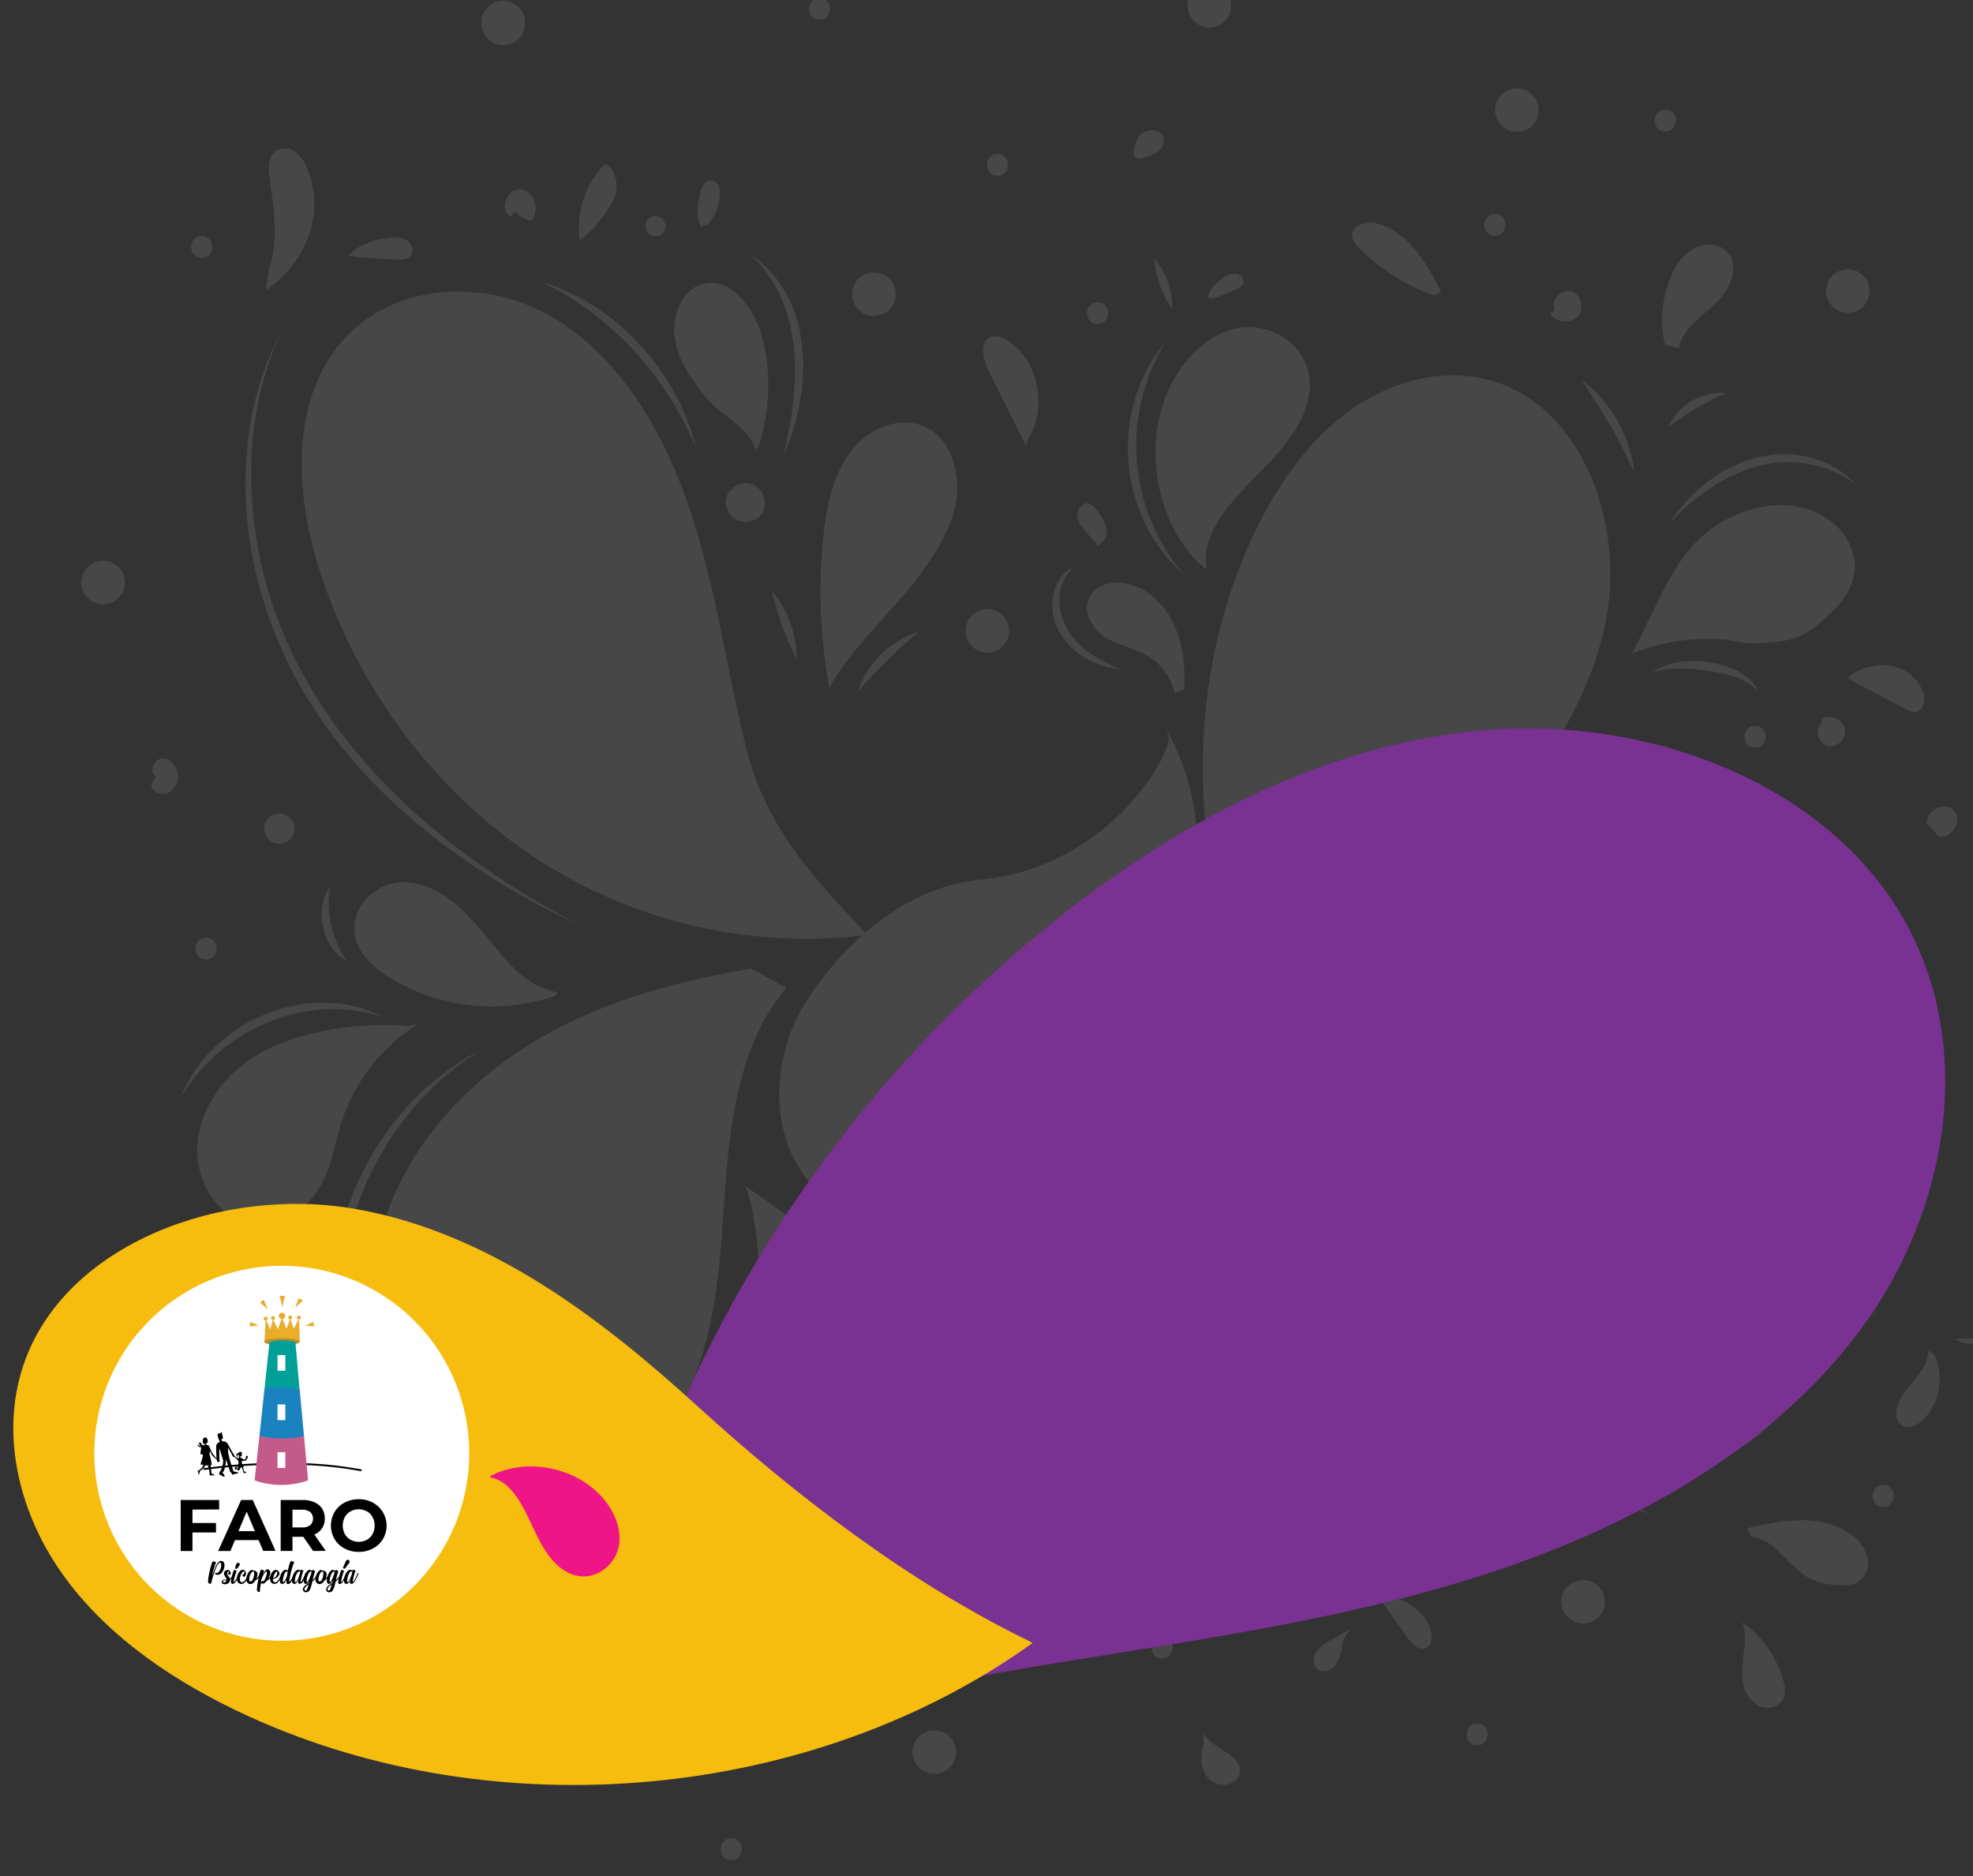 <svg xmlns="http://www.w3.org/2000/svg" viewBox="0 0 482.74 458.99"><rect x="0" y="0" width="482.74" height="458.99" fill="#333333" stroke="none"/><defs><style>.cls-1{opacity:0.1;}.cls-2{fill:#fff;}.cls-3{fill:#169a8f;}.cls-4{fill:#793292;}.cls-5{fill:#f6bd0f;}.cls-6{fill:#f01586;}.cls-7{fill:#e9ac2b;}.cls-8{fill:#be8e25;}.cls-9{fill:#009f97;}.cls-10{fill:#c45a8a;}.cls-11{fill:#1982bf;}.cls-12{isolation:isolate;}</style></defs><g id="Capa_1" data-name="Capa 1"><g class="cls-1"><path class="cls-2" d="M209.88,169.18a22.79,22.79,0,0,1,14.74-14.53,146.51,146.51,0,0,0-14.74,14.53Z"/><path class="cls-2" d="M194.89,161.2a69.91,69.91,0,0,1-6-16.59,25.61,25.61,0,0,1,6,16.59Z"/><path class="cls-2" d="M335.86,311.6c-1,11.53-13.17,16.8-19.78,24.85-7.09,7.76-11.46,18.68-8.21,29.14-5-10.15-.63-22.6,6.66-30.51,3.12-3.64,8.49-7.75,12.25-10.76,4.08-3.38,7.94-7.34,9.08-12.72Z"/><path class="cls-2" d="M306.55,376.3a9,9,0,0,1-4.42,7.92,4,4,0,0,1-3.21.25,8.56,8.56,0,0,0,2.31-1.6c2-1.91,3.33-4.61,5.32-6.57Z"/><path class="cls-2" d="M311.74,380.79c1.63,1.39,3.16,3.12,4.64,4.62.49.53,1,1,1.56,1.73a4.51,4.51,0,0,1-2.47-.39,6.07,6.07,0,0,1-3.73-6Z"/><path class="cls-2" d="M395.93,181.76a48,48,0,0,0,12.2.71,8.74,8.74,0,0,1-12.2-.71Z"/><path class="cls-2" d="M390.68,188.86c3,6.89,3.47,14.87,7.24,21.34a21.34,21.34,0,0,0,18.28,10.54c-7.74,1.76-16.16-2.67-20.06-9.5s-4-14.81-5.46-22.38Z"/><path class="cls-2" d="M289.68,140.51c-12.08-10.22-16.59-28.07-11.92-43a38.34,38.34,0,0,1,7.29-13.71,50.7,50.7,0,0,0-5.73,14.13,48.19,48.19,0,0,0,10.36,42.63Z"/><path class="cls-2" d="M286.74,75.56a25.61,25.61,0,0,1-4.32-12.26,17,17,0,0,1,4.32,12.26Z"/><path class="cls-2" d="M118.1,256.69c-29.3,17.55-42.91,56.87-30.55,88.69a35.63,35.63,0,0,0,8,12.05,34,34,0,0,1-8.92-11.63c-4.28-9-5.67-19-5.43-28.9.6-24.66,14.6-49.12,36.9-60.21Z"/><path class="cls-2" d="M177.46,338.18c-3.91,14.1-15.58,26.3-29.81,30.08a68.25,68.25,0,0,0,29.81-30.08Z"/><path class="cls-2" d="M181.6,347.3a54.94,54.94,0,0,0,11.73,22.16c-7.68-4.23-12.41-13.47-11.73-22.16Z"/><path class="cls-2" d="M332.38,285.66c9.86,7.07,21,14.62,33.72,13,4-.51,8-2,12-3.25a41.16,41.16,0,0,1-11.77,4.84c-13.05,2.54-25.42-5.51-34-14.64Z"/><path class="cls-2" d="M388,222.31c31,11,55.17,37.77,65.17,68.82a113.22,113.22,0,0,1,5.69,32,135.56,135.56,0,0,0-7.21-31.47c-10.76-30.49-33.93-56.31-63.65-69.35Z"/><path class="cls-2" d="M353.87,315.86c7.89,24.46,26.35,45.5,50.57,54.67-25.44-6.37-45.53-29.19-50.57-54.67Z"/><path class="cls-2" d="M366.14,352.41c3.88,12.75-4.41,25.42-13.11,34.12,6.32-10.53,14-21.24,13.11-34.12Z"/><path class="cls-2" d="M234.8,344.43c-5.4,12.68-4,28,4.7,38.84a36.53,36.53,0,0,0,10.38,9,28.68,28.68,0,0,1-11.61-7.95c-9.76-10.55-11.3-27.84-3.47-39.88Z"/><path class="cls-2" d="M262.74,138.65c-6.69,6.33-3,16.63,3.93,21.13a42,42,0,0,0,7.58,4c-5.89-.61-11.93-3.63-14.93-9-3.14-5.14-2.38-13.3,3.42-16.16Z"/><path class="cls-2" d="M142.54,226.67c-34.26-15.55-66.51-42-77.88-79.08a94.48,94.48,0,0,1-3.18-45.28A73.43,73.43,0,0,1,69,80.87C62.52,94.55,60.42,110,61.89,125c4.26,47.32,40.47,81.05,80.65,101.68Z"/><path class="cls-2" d="M132.43,68.91C151,74.51,165.76,91,170.36,109.69,163,92.13,149.69,77.21,132.43,68.91Z"/><path class="cls-2" d="M191.61,111.73c4.13-16.57,5.59-36.57-7.87-49.36,15.87,10.67,15,33.65,7.87,49.36Z"/><path class="cls-2" d="M404.48,164.48c6-5,22.5-3,25.65,4.6-3.28-3.39-7.76-4.26-12.22-4.94s-9-1.07-13.43.34Z"/><path class="cls-2" d="M408.72,127.74c7-11.06,20.77-19.26,34.11-15.8a22.24,22.24,0,0,1,11.32,6.63,27.05,27.05,0,0,0-11.66-5.06c-13-2.41-25.11,5.08-33.77,14.23Z"/><path class="cls-2" d="M44.12,268.75c5.32-14.06,20.31-23.58,35.24-23.42a31.06,31.06,0,0,1,14.34,3.49,39.52,39.52,0,0,0-14.3-1.88,44.13,44.13,0,0,0-35.28,21.81Z"/><path class="cls-2" d="M84.89,235.19c-6.09-3.34-8.1-12.53-4.16-18.2a25.38,25.38,0,0,0,4.16,18.2Z"/><path class="cls-2" d="M399.86,115.53c-1.71-3.46-4.07-8.39-6-11.66s-4.91-7.87-7-11.06a33.24,33.24,0,0,1,13,22.72Z"/><path class="cls-2" d="M408.08,104.65a14.41,14.41,0,0,1,14.24-8.49,67.45,67.45,0,0,0-14.24,8.49Z"/><path class="cls-2" d="M266.22,293.46c17.7-.52,32.56,14.9,33.79,32.18a35.83,35.83,0,0,1-2.29,16.63,43.84,43.84,0,0,0,.69-16.44c-2.14-16.55-15.4-30.5-32.19-32.37Z"/><path class="cls-2" d="M314.83,209.82C356.76,208.12,399,228,426,262.24c10.53,13.35,19,29.31,20.37,46.68s-5.58,36.18-19.8,44.81c-14,8.49-32.37,5.56-45.56-4.25s-21.73-25.42-26.87-41.66S346.9,274.46,344,257.6c-3.42-20-10.07-42.56-27.7-50.32"/><path class="cls-2" d="M183.75,237c-17.95,3-35.87,7.84-51.82,17.13s-29.87,23.46-36.74,41.39-5.83,39.75,5,55.33A34.2,34.2,0,0,0,112,361.85c5.31,2.79,11.37,3.59,17.29,3.43,10.32-.29,20.8-3.59,28.7-10.67,14.58-13.05,17.53-35.4,18.86-55.63s2.72-42.33,15.6-57.27"/><path class="cls-2" d="M182.28,290.23a120.57,120.57,0,0,1,27.54,24c4.78,5.61,9.22,12.06,10.26,19.56s-2.36,16.15-9.11,18.54c-6.39,2.26-13.54-1.77-17.4-7.63s-5.19-13.15-6.37-20.2-1.56-28.89-5.24-34.88"/><path class="cls-2" d="M202.93,168.31a129.47,129.47,0,0,1-1.47-37.13c.8-7.53,2.41-15.33,7-21.12s12.93-8.79,19.08-5c5.81,3.61,7.69,12,6.12,19s-5.84,12.84-10,18.44-19.32,20.33-21.1,27.24"/><path class="cls-2" d="M331.8,304.55a151.52,151.52,0,0,0-16.23-41.23c-4.48-7.76-10-15.38-17.76-19.18s-18.31-2.51-23.16,5c-4.6,7.09-2.62,17.25,2.43,24s12.52,10.8,19.77,14.61,29,13.43,34.23,20"/><path class="cls-2" d="M318.64,266.75c-27.05-37.75-32.09-92-12.51-134.65,5.61-12.22,13.27-23.71,23.8-31.42s24.23-11.21,36.41-7.11c20.86,7,30.87,34.26,26.77,57.15s-18.71,41.91-33.92,58.65S329,245.6,318.92,266.3"/><path class="cls-2" d="M324.17,275.35a60.06,60.06,0,0,1,35.21-14.61c10.84-.71,24.47,4.75,24.75,16.31.21,8.22-7.21,14.87-14.84,16.09s-15.29-1.64-22.44-4.76S332,277,324.24,277"/><path class="cls-2" d="M185.35,109.83a47.14,47.14,0,0,0,1.23-26.95c-1.89-7.49-8-15.57-15-13.3-4.95,1.61-7.34,8-6.44,13.48s4.24,10,7.61,14.18,10.35,7.27,12,12.49"/><path class="cls-2" d="M393.59,184.14a45.67,45.67,0,0,0,10.82,24.4c5,5.66,14,9.69,19.12,4.2,3.65-3.9,2.92-10.78-.28-15.12s-8.15-6.7-13-8.7-12.34-1.22-16.14-5"/><path class="cls-2" d="M212.25,228.7a120.26,120.26,0,0,1-81.42-18.92C106.75,193.92,88,169.1,78.54,140.66c-6.12-18.46-7.72-40.91,4.1-55.91,12.14-15.39,35.2-17,51.84-7.54s27.52,27.67,34,46.56,9.16,39,13.88,58.43,15.44,31.28,28.84,45.44"/><path class="cls-2" d="M99.92,251.05a75,75,0,0,0-22.25,1.52c-7.28,1.62-14.51,4.42-20.19,9.54s-9.62,12.82-9.16,20.73,6,15.57,13.39,16.71c7.52,1.17,14.92-4.58,18-12,1.64-3.86,2.33-8.09,3.56-12.11a44.22,44.22,0,0,1,19.06-24.87"/><path class="cls-2" d="M135.85,243.63a47.66,47.66,0,0,1-40.67-4.55c-3.94-2.45-7.85-6-8.43-10.82-.71-5.93,4.39-11.4,10-12.24s11.12,1.93,15.44,5.77,7.7,8.69,11.56,13,7.27,6.82,12.76,8.08"/><path class="cls-2" d="M285.41,178.41c18.72,33.74.43,77.64-26.16,103.82-8.56,8.42-18.9,15.28-30.4,17.22s-24.23-1.74-31.66-11.29c-9.13-11.76-8.16-30-.2-42.72,9.62-15.33,25.36-28.57,42.6-30.18,32.64-3,48.09-32.45,46.23-35.53"/><path class="cls-2" d="M289.71,168.67c.35-5.82-.32-11.86-3-16.94s-7.63-9-13.1-9.19c-2.94-.09-6.21,1.21-7.31,4.11-1.41,3.69,1.44,7.79,4.75,9.64s7.18,2.46,10.37,4.55a14.44,14.44,0,0,1,6,8.83"/><path class="cls-2" d="M241.61,339.54c-.37,7.85-2.45,9.54-2.82,17.39-.26,5.7-.48,11.68,1.82,16.84s8,9.06,13.06,7.06,6.93-8.85,5.61-14.35-5-10-8.41-14.29-8-6.21-8.76-11.83"/><path class="cls-2" d="M254.07,301.77a40.51,40.51,0,0,1,30,10.4c6,5.44,10.69,13.26,10.55,21.67s-6.31,16.87-14.2,17.15c-8.64.3-17.45-8-18.09-17.17-1.05-14.92-2-26.95-7.63-31.53"/><path class="cls-2" d="M294.72,139.09c-12.26-10.77-15.69-31.36-7.66-46,3.54-6.44,9.38-11.83,16.31-12.91S318.08,83.34,320,90.52c2.38,8.93-4.35,17.46-10.63,23.9s-15.95,15.38-14.1,24.46"/><path class="cls-2" d="M344.64,307.33c3.66,13.49,11.08,27.58,9.77,41.55s-10,28.32-23,30.56a14.91,14.91,0,0,1-11.56-2.35c-3.95-3-5.84-8.38-5.86-13.53s-.08-10.2,1.8-14.95c1.31-3.32,4.73-7.51,6.86-10.31s4.28-3.84,6.63-6.14a66.74,66.74,0,0,0,15.49-23.6"/><path class="cls-2" d="M398.86,160.61c5.77-10.16,9.73-23.14,18.64-30.28s22.22-9.63,31-2.31a14.28,14.28,0,0,1,5.25,9c.52,4.32-1.53,8.66-4.53,11.63s-5.89,5.89-9.74,7.37c-2.69,1-7.09,1.18-9.94,1.37-2.7.18-4.69-.63-7.39-.87a49.88,49.88,0,0,0-22.62,3.28"/><path class="cls-2" d="M251.47,107.54c5-7.64,2.54-19.67-5.07-24.3-1.28-.79-2.88-1.37-4.21-.69-2.6,1.33-1.63,5.47-.28,8.18Q246.47,99.88,251,109"/><path class="cls-2" d="M438.76,223.17c3.34,2.37,6.38,6,6.05,10a4,4,0,0,1-.93,2.43,2.08,2.08,0,0,1-2.4.52,2.9,2.9,0,0,1-.91-.9,12.16,12.16,0,0,1-1.24-11.72"/><path class="cls-2" d="M295.61,73c.09-2.14,1.89-3.8,3.68-5A4.91,4.91,0,0,1,302.5,67c1.14.15,2.17,1.41,1.68,2.45a2.76,2.76,0,0,1-1.41,1.14A53.39,53.39,0,0,1,297,73"/><path class="cls-2" d="M90.43,366.77c-3,4.11-8.37,5.66-12.11,9.08a4.33,4.33,0,0,0-1.48,2.21,3.5,3.5,0,0,0,1.24,3.06c2.62,2.41,7.17,1.58,9.55-1.08S90.52,373.49,90,370"/><path class="cls-2" d="M102.6,369a17.21,17.21,0,0,1,12,7.77,3.06,3.06,0,0,1,.62,2.24,2.3,2.3,0,0,1-.94,1.25c-2.14,1.56-5.29.58-7.18-1.26s-3-4.35-4.43-6.54"/><path class="cls-2" d="M471.77,330.37c.23,6-8,9.79-7.78,15.81a3.43,3.43,0,0,0,.41,1.63,3.08,3.08,0,0,0,3.31,1.24,6.3,6.3,0,0,0,3.14-2,14.25,14.25,0,0,0,2.43-15.57"/><path class="cls-2" d="M478.36,327.52a6.36,6.36,0,0,0,7.65-.11"/><path class="cls-2" d="M427.48,373.92a57.92,57.92,0,0,1,13.37-2c4.52,0,9.17,1.16,12.65,4a9.3,9.3,0,0,1,3.53,5.68,5.44,5.44,0,0,1-2.83,5.71,7.57,7.57,0,0,1-2.95.5,17.11,17.11,0,0,1-9-1.93c-5-2.9-8-9.44-13.76-9.91"/><path class="cls-2" d="M426.34,396.91a26.06,26.06,0,0,1,10,14.38,6.51,6.51,0,0,1,.07,4.18c-1,2.29-4.19,3-6.37,1.78a8,8,0,0,1-3.66-6.18,32.57,32.57,0,0,1,.38-7.43,15,15,0,0,0-.6-7.35"/><path class="cls-2" d="M336.74,389.27a31.11,31.11,0,0,1,8.58,3.5c2.58,1.72,4.7,4.42,4.93,7.52a3,3,0,0,1-.8,2.61,2.55,2.55,0,0,1-2.85.05,7.3,7.3,0,0,1-2.1-2.15q-4-5.49-7.95-11.09"/><path class="cls-2" d="M330,398.76l-4.46,2.56a9.41,9.41,0,0,0-3.58,2.95c-.82,1.34-.79,3.33.49,4.24s3.32.21,4.31-1.11a11.45,11.45,0,0,0,1.62-4.61,7.28,7.28,0,0,1,2.19-4.3"/><path class="cls-2" d="M234.62,329.37c-1.73-.84-1.37-3.8.38-4.56s3.92.43,4.69,2.18a3.31,3.31,0,0,1-.14,3.16,2.06,2.06,0,0,1-2.89.51"/><path class="cls-2" d="M271.19,375.87a8.53,8.53,0,0,1,6.24,5.15,3.74,3.74,0,0,1,.23,2.48,3.32,3.32,0,0,1-2,1.9,4.72,4.72,0,0,1-5-.91,3.73,3.73,0,0,1-.24-4.93"/><path class="cls-2" d="M214,374.07c-2.54.44-5.15,1.85-6,4.29s1.07,5.69,3.63,5.35a4.19,4.19,0,0,0,3.18-3.09A12.25,12.25,0,0,0,215,376"/><path class="cls-2" d="M268.74,133.55l-2.76-3.1c-1.1-1.23-2.26-2.58-2.4-4.22s1.33-3.48,2.92-3a4,4,0,0,1,1.87,1.61c1.54,2,3.15,4.72,2,7"/><path class="cls-2" d="M65.05,71A27.41,27.41,0,0,0,75.51,57.76,22.83,22.83,0,0,0,75.08,41a8.91,8.91,0,0,0-2.75-3.78,4.27,4.27,0,0,0-4.46-.5C65.55,38.05,65.62,41.35,66,44c1.07,7.32,2.17,15-.22,22"/><path class="cls-2" d="M85.28,62.53c2.53-2.81,6.42-4,10.19-4.35a6.66,6.66,0,0,1,4,.59,2.74,2.74,0,0,1,1.24,3.46c-.75,1.32-2.59,1.39-4.11,1.28l-8.34-.57"/><path class="cls-3" d="M180.08,123.05a2.29,2.29,0,1,1,.37,1.21"/><path class="cls-2" d="M182.58,123.05c0-.11,0-.21,0-.32l-.09.66a2.85,2.85,0,0,1,.14-.5l-.25.6a2.62,2.62,0,0,1,.3-.51l-.39.51a2.4,2.4,0,0,1,.45-.45l-.51.39a2.58,2.58,0,0,1,.6-.36l-.6.25a2.61,2.61,0,0,1,.61-.16l-.66.08a2.26,2.26,0,0,1,.52,0l-.66-.09a2.19,2.19,0,0,1,.5.14L182,123a1.92,1.92,0,0,1,.46.27l-.5-.39a2.65,2.65,0,0,1,.37.38l-.39-.5a2.7,2.7,0,0,1,.35.59l-.25-.6a3.9,3.9,0,0,1,.18.67l-.09-.67a3.42,3.42,0,0,1,0,.64l.09-.67a2.73,2.73,0,0,1-.15.56l.25-.6a2.67,2.67,0,0,1-.25.43l.39-.51a2.24,2.24,0,0,1-.34.35l.51-.39a3.2,3.2,0,0,1-.51.29l.6-.26a2.64,2.64,0,0,1-.61.17l.66-.09a2.66,2.66,0,0,1-.69,0l.67.09a2.93,2.93,0,0,1-.66-.18l.59.25a2.55,2.55,0,0,1-.5-.3l.51.39a1.82,1.82,0,0,1-.34-.34l.39.51-.09-.13a2.65,2.65,0,0,0-1.49-1.14,2.5,2.5,0,0,0-2.83,3.67,4.57,4.57,0,0,0,1.83,1.66,5.1,5.1,0,0,0,1.21.42,5,5,0,0,0,1.28.11,5.36,5.36,0,0,0,1.26-.21A4.54,4.54,0,0,0,185,127a4.08,4.08,0,0,0,1-.81,5.37,5.37,0,0,0,.55-.75,5.44,5.44,0,0,0,.37-.86,4.51,4.51,0,0,0,.22-1.26A5.42,5.42,0,0,0,187,122a5,5,0,0,0-.42-1.19,2.77,2.77,0,0,0-.34-.57,7.94,7.94,0,0,0-.58-.72,5.81,5.81,0,0,0-.73-.58,4.11,4.11,0,0,0-1.14-.54,2,2,0,0,0-.33-.08,4.6,4.6,0,0,0-1-.11,6,6,0,0,0-1,.11,2.21,2.21,0,0,0-.37.08,7.27,7.27,0,0,0-.91.38,2.22,2.22,0,0,0-.37.21,5.1,5.1,0,0,0-1.06.9,4.79,4.79,0,0,0-1,1.72,2.66,2.66,0,0,0-.1.38,6,6,0,0,0-.12,1,2.61,2.61,0,0,0,.73,1.77,2.57,2.57,0,0,0,1.77.73,2.53,2.53,0,0,0,1.77-.73,2.66,2.66,0,0,0,.73-1.77Z"/><path class="cls-2" d="M171.49,55.46c-1.22-2.22-.79-5-.33-7.44a6.71,6.71,0,0,1,1-2.88,2.28,2.28,0,0,1,2.71-.85,3,3,0,0,1,1.23,2.61,11.18,11.18,0,0,1-2.93,8"/><path class="cls-2" d="M158.14,56.4a2.48,2.48,0,1,0-.07-.16"/><path class="cls-2" d="M445.83,175.85a4,4,0,0,1,5.58,2.42,3.71,3.71,0,0,1-4.09,4.3c-2.3-.46-3.43-3.79-1.8-5.49"/><path class="cls-2" d="M452,165.73a14.35,14.35,0,0,1,10.46-2.86,10.11,10.11,0,0,1,8.15,6.71c.54,1.85-.05,4.46-2,4.65a4.07,4.07,0,0,1-2.24-.67L454,167"/><path class="cls-2" d="M70.58,205.7a3.7,3.7,0,1,0-.74.43"/><path class="cls-2" d="M379.3,76.81a4.52,4.52,0,0,0,6.66.71c1.77-1.84,1-5.49-1.45-6.23s-5.18,2.18-4.08,4.49"/><path class="cls-2" d="M407.39,84.33a26.79,26.79,0,0,1,1.54-16.87,13.5,13.5,0,0,1,5.5-6.67c2.58-1.4,6.13-1.31,8.16.83,3.3,3.49.66,9.33-2.85,12.63s-8.08,6.21-9,10.94"/><path class="cls-2" d="M95.25,394.89c1.85-3.23,7.72-2.45,8.67,1.14s-3.74,7.18-7,5.3a8.68,8.68,0,0,1-1.14-6.17"/><path class="cls-2" d="M294.47,426.54c-.85,3-.8,6.56,1.37,8.78s6.84,1.64,7.46-1.4c.93-4.53-6.34-5.83-8.82-9.74"/><path class="cls-2" d="M37,191.92c.17,1.72,2.34,2.75,4,2.12a4.4,4.4,0,0,0,2.5-4.18c0-2.12-1.65-4.35-3.76-4.28S36.32,189,38.17,190"/><path class="cls-2" d="M352.59,71.29c-3.58-6.88-7.93-14.42-15.39-16.54-2.66-.76-6.57.27-6.36,3a4.9,4.9,0,0,0,1.68,2.87A48.11,48.11,0,0,0,351,72.32"/><path class="cls-2" d="M141.85,59.06a22.3,22.3,0,0,1,6.22-19c2.9,1.61,3.45,5.8,2.06,8.82a31.84,31.84,0,0,1-7.82,9.64"/><path class="cls-2" d="M277.44,38.26c-.08-2.08.42-4.35,2-5.64s4.54-.93,5.23,1c1,2.91-3,4.8-6.1,5.21"/><path class="cls-2" d="M197.53,381.84a39.38,39.38,0,0,1-13,8.92c-3.51,1.48-8,3.44-7.88,7.25a5.62,5.62,0,0,0,1.81,3.73c4.31,4.2,12.1,1.9,15.6-3s3.91-11.27,4.19-17.28"/><path class="cls-2" d="M124.9,53c-2.93-1.61-.8-7.06,2.52-6.7S132.19,51.49,130,54a6.66,6.66,0,0,1-4-2.27"/><path class="cls-2" d="M471.53,201.55c-.56-3.24,4.39-5.67,6.61-3.24s-.66,7.14-3.83,6.28"/><path class="cls-2" d="M213.82,77.3A5.33,5.33,0,1,0,208.49,72a5.38,5.38,0,0,0,5.33,5.33Z"/><path class="cls-2" d="M149.77,415.6a5.33,5.33,0,1,0-5.33-5.33,5.38,5.38,0,0,0,5.33,5.33Z"/><path class="cls-2" d="M25.21,147.85a5.33,5.33,0,1,0-5.32-5.33,5.39,5.39,0,0,0,5.32,5.33Z"/><path class="cls-2" d="M45,362.69a5.33,5.33,0,1,0-5.33-5.33A5.38,5.38,0,0,0,45,362.69Z"/><path class="cls-2" d="M468.31,256.86a5.33,5.33,0,1,0-5.33-5.32,5.38,5.38,0,0,0,5.33,5.32Z"/><path class="cls-2" d="M452.11,76.54a5.33,5.33,0,1,0-5.32-5.33,5.39,5.39,0,0,0,5.32,5.33Z"/><path class="cls-2" d="M387.32,397.24a5.33,5.33,0,1,0-5.32-5.33,5.39,5.39,0,0,0,5.32,5.33Z"/><path class="cls-2" d="M371.13,32.27a5.33,5.33,0,1,0-5.33-5.33,5.39,5.39,0,0,0,5.33,5.33Z"/><path class="cls-2" d="M123.11,11.07a5.38,5.38,0,0,0,5.33-5.32,5.33,5.33,0,1,0-10.65,0,5.42,5.42,0,0,0,5.32,5.32Z"/><path class="cls-2" d="M241.55,159.68a5.33,5.33,0,1,0-5.32-5.32,5.38,5.38,0,0,0,5.32,5.32Z"/><path class="cls-2" d="M268.55,79.27c3.42,0,3.43-5.32,0-5.32s-3.44,5.32,0,5.32Z"/><path class="cls-2" d="M50.43,234.76c3.42,0,3.43-5.32,0-5.32s-3.44,5.32,0,5.32Z"/><path class="cls-2" d="M49.35,334.11c3.42,0,3.43-5.33,0-5.33s-3.44,5.33,0,5.33Z"/><path class="cls-2" d="M49.35,63.08c3.42,0,3.43-5.33,0-5.33s-3.44,5.33,0,5.33Z"/><path class="cls-2" d="M365.73,57.68c3.43,0,3.43-5.33,0-5.33s-3.43,5.33,0,5.33Z"/><path class="cls-2" d="M460.75,368.66c3.43,0,3.43-5.32,0-5.32s-3.43,5.32,0,5.32Z"/><path class="cls-2" d="M361.41,427c3.43,0,3.43-5.32,0-5.32s-3.43,5.32,0,5.32Z"/><path class="cls-2" d="M316.06,314.67c3.43,0,3.43-5.32,0-5.32s-3.43,5.32,0,5.32Z"/><path class="cls-2" d="M429.44,182.94c3.43,0,3.43-5.33,0-5.33s-3.43,5.33,0,5.33Z"/><path class="cls-2" d="M244.05,43c3.43,0,3.43-5.32,0-5.32s-3.43,5.32,0,5.32Z"/><path class="cls-2" d="M284.36,405.78c3.43,0,3.44-5.33,0-5.33s-3.43,5.33,0,5.33Z"/><path class="cls-2" d="M407.46,32.16c3.43,0,3.44-5.32,0-5.32s-3.43,5.32,0,5.32Z"/><path class="cls-2" d="M133.19,392.82c3.43,0,3.44-5.33,0-5.33s-3.43,5.33,0,5.33Z"/><path class="cls-2" d="M228.58,434a5.33,5.33,0,1,0-5.33-5.33,5.38,5.38,0,0,0,5.33,5.33Z"/><path class="cls-2" d="M295.88,6.75a5.38,5.38,0,0,0,5.33-5.32,5.42,5.42,0,0,0-5.33-5.33,5.38,5.38,0,0,0-5.32,5.33,5.42,5.42,0,0,0,5.32,5.32Z"/><path class="cls-2" d="M221,315.79c3.42,0,3.43-5.32,0-5.32s-3.44,5.32,0,5.32Z"/><path class="cls-2" d="M178.91,455.09c3.42,0,3.43-5.33,0-5.33s-3.44,5.33,0,5.33Z"/><path class="cls-2" d="M200.5,4.81c3.43,0,3.43-5.33,0-5.33s-3.43,5.33,0,5.33Z"/></g><path class="cls-4" d="M175.06,431.13c21.87-11.81,48.71-18.35,73.75-22.63,37.87-6.48,76.31-11.21,112.78-22.75s71.53-30.71,93.57-60.34,28.62-71,9.56-102.34c-19.4-31.93-61.62-47.56-100.65-44.48s-74.86,22.11-104.83,45.77C195.31,274.82,153.61,349,143.6,426.7Z"/><path class="cls-5" d="M252.63,402c-53.81,38.56-131.14,45.75-192,17.82-17.43-8-33.81-18.92-44.79-33.93S-.11,351.37,5.73,334c10-29.74,48.85-44,81.48-38.17S147,322.5,170.82,344.19s51.65,43.1,81.17,57.41"/><path class="cls-6" d="M120,361.14c8.67-4.64,21-2.22,27.53,5.4,2.89,3.35,4.69,7.78,3.84,11.92s-4.88,7.63-9.33,7.2c-5.54-.55-8.92-6.15-11.23-11.05s-5.3-12.24-10.81-13.12"/><path class="cls-2" d="M114.8,355.92A45.86,45.86,0,1,1,69.3,309.7,45.86,45.86,0,0,1,114.8,355.92Z"/><g id="g4812"><path id="path4677" class="cls-7" d="M64.69,328.35l.32-5.68,1.11,2.57.66-2.5L68,325.21l1-2.87,1.1,2.76.93-2.47.83,2.48,1.31-2.57.18,5.81Z"/><path id="ellipse4679" class="cls-8" d="M69,327.41c2.39,0,4.33.39,4.33.88s-1.94.87-4.33.87-4.33-.39-4.33-.87S66.62,327.41,69,327.41Z"/><path id="circle4681" class="cls-7" d="M65,322.15a.47.47,0,0,1,.47.47.48.48,0,0,1-.47.48.49.49,0,0,1-.48-.48A.48.48,0,0,1,65,322.15Z"/><path id="circle4683" class="cls-7" d="M66.79,322a.48.48,0,1,1-.47.48A.47.47,0,0,1,66.79,322Z"/><path id="circle4685" class="cls-7" d="M71,321.87a.47.47,0,1,1,0,.94.47.47,0,1,1,0-.94Z"/><path id="circle4687" class="cls-7" d="M73.14,321.89a.47.47,0,0,1,.47.47.47.47,0,1,1-.94,0A.47.47,0,0,1,73.14,321.89Z"/><path id="circle4689" class="cls-7" d="M69,321.17a.76.76,0,0,1,.77.77.77.77,0,0,1-.77.78.78.78,0,0,1-.78-.78A.77.77,0,0,1,69,321.17Z"/><path id="path4691" class="cls-7" d="M68.41,317.05h1.3l-.63,2.76Z"/><path id="path4693" class="cls-7" d="M73.11,317.56l1,.66-1.87,1.69Z"/><path id="path4695" class="cls-7" d="M64.56,318l-.94.66,1.86,1.69Z"/><path id="path4697" class="cls-7" d="M61.27,323.43l-.2,1.13,2.2-.27Z"/><path id="path4699" class="cls-7" d="M76.62,323.38l.27,1.12-2.2-.13Z"/></g><path id="path4701" class="cls-9" d="M64.72,339.74l1.22-11.39a12,12,0,0,1,6.34,0l1,11.49a57,57,0,0,0-8.59-.11Z"/><path id="path5997" d="M74.69,358A141.23,141.23,0,0,0,50,359.19a.23.23,0,0,0-.19.26.22.22,0,0,0,.26.19s20.24-3.13,38.15.3a.24.24,0,0,0,.27-.18h0a.23.23,0,0,0-.18-.27h0A94.94,94.94,0,0,0,74.69,358Z"/><path id="path4705" class="cls-10" d="M63.48,351.34,62.29,362.2a19.84,19.84,0,0,0,13.09,0l-1-10.89c-4.91.26-6.89.84-10.89,0Z"/><path id="path4707" class="cls-11" d="M64.71,339.73l-1.23,11.62a24.34,24.34,0,0,0,10.9,0l-1.07-11.52A30.3,30.3,0,0,0,64.71,339.73Z"/><rect id="rect4709" class="cls-2" x="67.9" y="331.54" width="1.91" height="3.84"/><rect id="rect4711" class="cls-2" x="67.9" y="343.61" width="1.91" height="3.84"/><rect id="rect4713" class="cls-2" x="67.9" y="355.31" width="1.91" height="3.84"/><path id="path4715" d="M58.47,356.67a1,1,0,0,0,0-.42,2.37,2.37,0,0,1-.08-.33c0,.07-.22,0-.22,0a.21.21,0,0,0,0,.3.28.28,0,0,1,0,.32,3.1,3.1,0,0,0-.33-.45c-.1-.21.22-.53.22-.53s.28-.07.28-.07.19-.21.19-.21a.5.5,0,0,1,.61.08c.15.07,0,.48,0,.48l0,.32c-.07.22-.37.2-.37.2l0,.26a1.84,1.84,0,0,0,.44.14,2.1,2.1,0,0,0,.53.37.22.22,0,0,0,.18-.09s.29-.35.27-.39a.59.59,0,0,1,0-.34s.19-.17.26-.14.28.17.16.41c0,0-.28.67-.59.8a1.22,1.22,0,0,1-.62,0s-.17,0-.19.13c0,0-.1.52,0,.61a8.65,8.65,0,0,1,.42.77l-.16.11s.23.94.28,1l.61.17a1.65,1.65,0,0,1-.72.29s-.42-1.37-.49-1.42h-.29s-.2.71-.46.75c0,0-.21.08-.51-.43l-.12-.13s0,.41-.16.42h-.15a3.19,3.19,0,0,1,.12-.84s.33.05.39.26c0,0,.24.24.3.19l.07-.26-.27,0,.3-.94a1.31,1.31,0,0,0-.24-.87,10.42,10.42,0,0,0-.83-.76s-.21.11-.43-.25a.61.61,0,0,1-.1-.31l-1-1.71.07,1.4s.56,2.35.61,2.37.62,1.95.65,2l0,.09a10.36,10.36,0,0,1,1.09.2s.23.09,0,.23c0,0-1.25.33-1.37.35a4.88,4.88,0,0,0-.27-.56l-.17,0s-1.09-3-1.06-3.26a12.61,12.61,0,0,1-.52,2.88l-.36.39a5.41,5.41,0,0,1,.55.92.31.31,0,0,1-.22.14l-1.23-.65s.27-.73.4-.78.85-2.06.61-2.72c0,0-.76-2.51-.87-2.81a17.18,17.18,0,0,0,0,2l0,.77s.24.33,0,.46a.35.35,0,0,1-.54,0s-.13-.28-.06-.38-1.27-1-1.32-1.37l-.41-.84s-.08.68-.08.88a12.48,12.48,0,0,1,.53,2.55l-.28.07a19.29,19.29,0,0,1,.21,2s.79.31.82.48a5.63,5.63,0,0,0-.91,0l-.32,0A9.26,9.26,0,0,0,51,359l-.17-.52a1.43,1.43,0,0,1-.65.07,4,4,0,0,1-.48.84s-.66.44-.8.49h0a3.64,3.64,0,0,1-.25,1,9.9,9.9,0,0,0-.28-1s1.2-.72,1.08-.8.34-.53.31-.66-.69,0-.71-.17a13.49,13.49,0,0,0,.6-2.27s0-.13-.22-.11c0,0-.44-.11-.41-.2l.2-1.48s-.07-.25-.11-.2-.07.07-.17.09-.07,0-.19-.11a.43.43,0,0,0-.24-.14s-.19-.05-.19-.21c0,0,0-.15.12-.13a.34.34,0,0,1,.22.17.83.83,0,0,1,.24.14,1.92,1.92,0,0,0,.14-.15s-.46-.23-.32-.63c0,0,.16-.23.43,0a.62.62,0,0,1,.14.47.61.61,0,0,1,.5.15s.24-.15.31-.14l0-.35a1.88,1.88,0,0,1-.38.13s-.36-1.13.19-1.47c0,0,.43-.29.61,0a1.29,1.29,0,0,1,.29,1.14l-.39.18s.1.29.11.36.49,0,.62.33c.05.08.74,1.67.74,1.67s1,1.27,1.08,1.32,0-.1,0-.15a28.72,28.72,0,0,1-.05-3.11s.41-.73.9-.76c0,0-.76-1.57-.53-1.9,0,0,.35-.34.65-.26,0,0,.26-.14.28-.25s.21.07.08.38a3,3,0,0,1,.23,1.22s-.34.1-.33.22.15.37.17.46a1.35,1.35,0,0,1,1.31.53L57,355.56s.32.33.31.55c0,0,.43.45.59.48a.4.4,0,0,0,.56.08Z"/><g id="text4719" class="cls-12"><g class="cls-12"><path d="M47.09,369.34v3.29h5.76v2.31H47.09v4.53H44.21V367h9.41v2.31Z"/><path d="M63.26,376.81H57.48l-1.1,2.66h-3L59,367h2.85l5.56,12.44h-3Zm-.91-2.19-2-4.77-2,4.77Z"/><path d="M76.61,379.47,74.21,376H71.56v3.46H68.68V367h5.39a6.87,6.87,0,0,1,2.87.55,4.34,4.34,0,0,1,1.88,1.56,4.4,4.4,0,0,1,.65,2.4,4.27,4.27,0,0,1-.66,2.4,4.21,4.21,0,0,1-1.9,1.53l2.79,4Zm-.73-9.53a3,3,0,0,0-2-.57H71.56v4.34h2.35a3,3,0,0,0,2-.57,2.22,2.22,0,0,0,0-3.2Z"/><path d="M84.28,378.85a6.12,6.12,0,0,1-2.43-2.3,6.63,6.63,0,0,1,0-6.6,6.19,6.19,0,0,1,2.43-2.3,7.24,7.24,0,0,1,3.5-.84,7.17,7.17,0,0,1,3.48.84,6.43,6.43,0,0,1,2.44,8.9,6.21,6.21,0,0,1-2.44,2.3,7.17,7.17,0,0,1-3.48.84A7.24,7.24,0,0,1,84.28,378.85Zm5.49-2.12a3.58,3.58,0,0,0,1.39-1.42,4.42,4.42,0,0,0,0-4.12,3.49,3.49,0,0,0-1.39-1.41,4.14,4.14,0,0,0-4,0,3.52,3.52,0,0,0-1.4,1.41,4.42,4.42,0,0,0,0,4.12,3.61,3.61,0,0,0,1.4,1.42,4.21,4.21,0,0,0,4,0Z"/></g></g><g id="g4835"><g id="text4723"><path id="path4770" d="M50.9,387.15a8.09,8.09,0,0,1,.06-.89c0-.34.11-.71.17-1.09l.24-1.14c.09-.37.19-.71.28-1a7.5,7.5,0,0,1,.25-.73c.09-.19.16-.28.23-.28a.54.54,0,0,1,.18,0l.25.08.22.12c.06,0,.09.07.09.11l0,0-.06.08,0,.06a4.4,4.4,0,0,0-.26.59c-.08.24-.17.5-.25.8s-.16.6-.24.92-.14.63-.2.94c.12-.39.25-.77.39-1.15s.27-.74.41-1.06.24-.51.37-.73a4.64,4.64,0,0,1,.4-.55.93.93,0,0,1,.33-.24.8.8,0,0,1,.36-.09.68.68,0,0,1,.57.26,1.11,1.11,0,0,1,.23.62,2.38,2.38,0,0,1-.08.82,2.82,2.82,0,0,1-.33.82,2.14,2.14,0,0,1-.55.64,1.22,1.22,0,0,1-.73.25.88.88,0,0,1-.33-.07.74.74,0,0,1-.28-.22.12.12,0,0,1,0-.09.17.17,0,0,1,0-.1.1.1,0,0,1,0-.07s.05,0,.08,0a.4.4,0,0,0,.28.1.68.68,0,0,0,.45-.18,1.86,1.86,0,0,0,.35-.47,3,3,0,0,0,.34-1.23,1.14,1.14,0,0,0-.06-.47.23.23,0,0,0-.23-.18c-.13,0-.28.11-.44.33a4.44,4.44,0,0,0-.51.92q-.18.42-.36.9l-.33,1c-.11.33-.21.65-.3,1s-.16.62-.22.89a.15.15,0,0,1-.16.11l-.18,0-.18-.09a.44.44,0,0,1-.15-.12.19.19,0,0,1-.06-.13Z"/><path id="path4773" d="M54.87,387.57a.75.75,0,0,1-.35-.07.61.61,0,0,1-.2-.19.36.36,0,0,1-.07-.26.5.5,0,0,1,.08-.27.55.55,0,0,1,.25-.23,1,1,0,0,1,.34-.09l.29,0,.26,0a.81.81,0,0,0-.14-.35l-.23-.33c-.07-.12-.14-.24-.2-.36a.93.93,0,0,1-.1-.45.83.83,0,0,1,.08-.36,1.21,1.21,0,0,1,.21-.28,1.28,1.28,0,0,1,.3-.17,1.07,1.07,0,0,1,.35-.06.43.43,0,0,1,.23.08.69.69,0,0,1,.24.18,1.21,1.21,0,0,1,.17.25.55.55,0,0,1,.07.24.56.56,0,0,1,0,.15.48.48,0,0,1-.08.16.32.32,0,0,1-.1.13.14.14,0,0,1-.09,0,.66.66,0,0,1-.3-.07c-.1,0-.16-.1-.16-.14l0,0a.21.21,0,0,0,.19-.13.56.56,0,0,0,.08-.26.28.28,0,0,0,0-.13.11.11,0,0,0-.1-.06.2.2,0,0,0-.14.06.56.56,0,0,0-.1.15.84.84,0,0,0-.05.17.78.78,0,0,0,0,.14.73.73,0,0,0,.08.33,1.67,1.67,0,0,0,.18.28l.2.27a1.15,1.15,0,0,1,.18.29,1.89,1.89,0,0,0,.58-.5,3.17,3.17,0,0,0,.34-.69.09.09,0,0,1,.06-.07h.08s.05,0,.07.05a.1.1,0,0,1,0,.09,2.74,2.74,0,0,1-.42.82,2.09,2.09,0,0,1-.64.53.83.83,0,0,1-.09.5,1.16,1.16,0,0,1-.31.39,1.83,1.83,0,0,1-.46.24,1.79,1.79,0,0,1-.51.07Zm.59-.92a1.55,1.55,0,0,1-.33,0,1.18,1.18,0,0,0-.34,0,.27.27,0,0,0-.19.13.28.28,0,0,0,0,.2.31.31,0,0,0,.12.16.35.35,0,0,0,.25,0,.79.79,0,0,0,.32-.23.84.84,0,0,0,.2-.33Z"/><path id="path4775" d="M56.54,386.94a1,1,0,0,0,0-.16,1.11,1.11,0,0,1,0-.17,11.87,11.87,0,0,1,.27-1.23,7.49,7.49,0,0,1,.39-1.16.16.16,0,0,1,.13-.11l.14,0,.16.06.13.08a.62.62,0,0,1,.12.08s0,.07,0,.13a.38.38,0,0,0-.06.13q-.1.28-.21.6l-.18.63c-.06.21-.11.42-.16.62s-.07.37-.1.52,0,.1,0,.1.06,0,.09,0a2.48,2.48,0,0,0,.37-.46A5.18,5.18,0,0,0,58,386c.09-.19.18-.38.25-.57l.21-.5a.12.12,0,0,1,.07-.07h.08a.09.09,0,0,1,.06.06.1.1,0,0,1,0,.09l-.15.39-.22.52c-.09.18-.18.37-.29.56s-.21.35-.32.51a2.55,2.55,0,0,1-.36.37.61.61,0,0,1-.36.14.54.54,0,0,1-.21,0,.64.64,0,0,1-.15-.14.61.61,0,0,1-.09-.18.5.5,0,0,1,0-.21Zm1.38-4.37c.08-.16.14-.24.2-.24a.86.86,0,0,1,.22.08,1.13,1.13,0,0,1,.29.15c.12.08.13.2,0,.35l-.17.26-.22.32-.24.27a.35.35,0,0,1-.19.11.18.18,0,0,1-.21-.16,1.1,1.1,0,0,1,0-.4,3,3,0,0,1,.14-.45c.06-.14.1-.24.13-.29Z"/><path id="path4777" d="M59.09,387.52a1.05,1.05,0,0,1-.78-.26,1.12,1.12,0,0,1-.32-.63,2.17,2.17,0,0,1,0-.83,3.15,3.15,0,0,1,.3-.83,3,3,0,0,1,.49-.64.85.85,0,0,1,.57-.25.73.73,0,0,1,.3.06.78.78,0,0,1,.26.17.65.65,0,0,1,.19.24.48.48,0,0,1,.07.26,1.45,1.45,0,0,1,0,.35,1.25,1.25,0,0,1-.11.31.69.69,0,0,1-.14.22.2.2,0,0,1-.15.09.51.51,0,0,1-.24-.09,1.15,1.15,0,0,1-.23-.18.1.1,0,0,1,0-.1.24.24,0,0,1,.1-.1.9.9,0,0,0,.23-.21.88.88,0,0,0,.16-.28.38.38,0,0,0,0-.26.1.1,0,0,0-.11-.08.5.5,0,0,0-.36.19,2.59,2.59,0,0,0-.32.49,3.22,3.22,0,0,0-.22.64,2.12,2.12,0,0,0-.08.64,1.13,1.13,0,0,0,.12.48.42.42,0,0,0,.38.2.77.77,0,0,0,.53-.23,2.61,2.61,0,0,0,.44-.57,4.3,4.3,0,0,0,.36-.71c.11-.25.2-.48.28-.67s0-.06.07-.06H61a.13.13,0,0,1,.07.06.14.14,0,0,1,0,.09l-.3.73a6.34,6.34,0,0,1-.42.82,2.82,2.82,0,0,1-.55.67,1,1,0,0,1-.69.27Z"/><path id="path4779" d="M61.07,386.92h.08l.25-.05.25-.07a2.29,2.29,0,0,0,.21-.39,2.48,2.48,0,0,0,.17-.48,2.19,2.19,0,0,0,.12-.49,2.68,2.68,0,0,0,.05-.46.85.85,0,0,0-.05-.32.27.27,0,0,0-.15-.15.3.3,0,0,0-.2,0,.58.58,0,0,0-.22.18,2.48,2.48,0,0,0-.32.51,2.72,2.72,0,0,0-.2.63,2.6,2.6,0,0,0-.07.61A1.15,1.15,0,0,0,61.07,386.92Zm.34-2.79a.47.47,0,0,1,.31,0,1,1,0,0,1,.3.13.94.94,0,0,1,.37.07.91.91,0,0,1,.31.16.79.79,0,0,1,.21.24A.5.5,0,0,1,63,385a2.46,2.46,0,0,1-.07.6,3,3,0,0,1-.18.6,3.39,3.39,0,0,0,.51-.56,2.93,2.93,0,0,0,.37-.67s0-.06.07-.06h.09a.09.09,0,0,1,.06.06.1.1,0,0,1,0,.09,3.32,3.32,0,0,1-1.34,1.59,2.39,2.39,0,0,1-.56.65,1.12,1.12,0,0,1-.71.25.84.84,0,0,1-.42-.1,1.3,1.3,0,0,1-.31-.26,1.63,1.63,0,0,1-.19-.34,1.18,1.18,0,0,1-.06-.36,3.25,3.25,0,0,1,.07-.67,5.3,5.3,0,0,1,.23-.67,2.58,2.58,0,0,1,.36-.58,1.45,1.45,0,0,1,.49-.41Z"/><path id="path4781" d="M62.86,389.19a8.09,8.09,0,0,1,.06-.89c0-.35.08-.71.14-1.09s.12-.77.2-1.14.15-.71.22-1,.16-.55.23-.74.14-.28.21-.28l.18,0,.25.09a.94.94,0,0,1,.22.12c.06,0,.09.08.09.11s0,0,0,0a.13.13,0,0,1-.06.07.43.43,0,0,0,0,.07,3.26,3.26,0,0,0-.15.32,3,3,0,0,0-.14.42c.08-.16.18-.32.27-.47l.3-.44a1.24,1.24,0,0,1,.28-.28.44.44,0,0,1,.29-.12.48.48,0,0,1,.26.07,1,1,0,0,1,.22.19,1,1,0,0,1,.16.25.56.56,0,0,1,.06.23,2.18,2.18,0,0,1-.15.76,5.82,5.82,0,0,1-.34.77,2.91,2.91,0,0,0,.56-.55,3.16,3.16,0,0,0,.46-.79.07.07,0,0,1,.07-.06h.08a.09.09,0,0,1,.06.06.1.1,0,0,1,0,.09,3.18,3.18,0,0,1-.62,1,3.06,3.06,0,0,1-.92.72,2.65,2.65,0,0,1-.53.57.79.79,0,0,1-.79.17.78.78,0,0,1-.19-.12c0,.22-.08.44-.11.65s-.06.41-.08.59,0,.36-.05.5,0,.27,0,.36,0,.1-.1.1l-.18,0-.18-.08-.15-.12a.24.24,0,0,1-.06-.14ZM65,384.55a5.26,5.26,0,0,0-.7,1.06,7.19,7.19,0,0,0-.44,1.17l0,.1a.28.28,0,0,1,0,.09.58.58,0,0,1,.22-.06,1,1,0,0,0,.22-.05l.27-.07a3,3,0,0,0,.24-.41,2.94,2.94,0,0,0,.23-.51,5.22,5.22,0,0,0,.18-.56,4.24,4.24,0,0,0,.08-.58c0-.18,0-.26-.13-.25a.16.16,0,0,0-.13.07Z"/><path id="path4783" d="M67.22,387.52a1.28,1.28,0,0,1-.63-.14,1.06,1.06,0,0,1-.36-.4,1.35,1.35,0,0,1-.14-.54,2.72,2.72,0,0,1,0-.64,3.94,3.94,0,0,1,.22-.63,2.73,2.73,0,0,1,.32-.56,2,2,0,0,1,.4-.38.81.81,0,0,1,.46-.15.6.6,0,0,1,.27.07,1.18,1.18,0,0,1,.53.46.53.53,0,0,1,.1.28,1.07,1.07,0,0,1-.16.55,1.71,1.71,0,0,1-.39.46,2.7,2.7,0,0,1-.52.3,1.76,1.76,0,0,1-.53.1,1.16,1.16,0,0,0,.1.58.43.43,0,0,0,.42.24.72.72,0,0,0,.49-.23,2.67,2.67,0,0,0,.46-.57,5.29,5.29,0,0,0,.37-.71c.12-.25.21-.48.29-.67s0-.06.06-.06h.08a.13.13,0,0,1,.07.06.07.07,0,0,1,0,.09c-.08.21-.18.46-.31.75a5.34,5.34,0,0,1-.43.82,3.57,3.57,0,0,1-.55.66,1,1,0,0,1-.67.26Zm.34-2.93a1.23,1.23,0,0,0-.24.26,1.88,1.88,0,0,0-.21.37,2.85,2.85,0,0,0-.16.44,3.82,3.82,0,0,0-.09.44.56.56,0,0,0,.34-.12,1.18,1.18,0,0,0,.32-.31,1.53,1.53,0,0,0,.23-.44,1.47,1.47,0,0,0,.09-.5c0-.1,0-.15-.1-.18a.19.19,0,0,0-.18,0Z"/><path id="path4785" d="M70.09,386.68v-.06s0,0,0-.07c-.07.13-.13.25-.21.37a1.47,1.47,0,0,1-.23.31,1,1,0,0,1-.26.21.54.54,0,0,1-.3.08.56.56,0,0,1-.47-.2,1,1,0,0,1-.15-.49,4,4,0,0,1,0-.75,4.1,4.1,0,0,1,.22-.78,2.81,2.81,0,0,1,.36-.69,1.49,1.49,0,0,1,.53-.48.34.34,0,0,1,.22-.05.52.52,0,0,1,.21,0,.67.67,0,0,1,.21.09l.2.1c.07-.31.14-.6.21-.88s.15-.52.22-.73a5,5,0,0,1,.2-.51c.07-.12.12-.18.18-.18a.54.54,0,0,1,.18,0l.25.08.22.12c.07,0,.1.07.1.11s0,0,0,0l-.06.08,0,.06a5.32,5.32,0,0,0-.34.84c-.12.37-.23.76-.34,1.19s-.19.85-.28,1.27-.14.77-.18,1.07,0,.22.14.1a3.46,3.46,0,0,0,.35-.46c.11-.19.21-.37.3-.56s.18-.37.26-.56L72,385a.12.12,0,0,1,.07-.07h.09a.09.09,0,0,1,.06.06.14.14,0,0,1,0,.09c0,.1-.1.23-.16.39s-.13.33-.22.52-.18.37-.28.56-.21.35-.33.51a1.81,1.81,0,0,1-.36.37.61.61,0,0,1-.36.14.41.41,0,0,1-.27-.08.6.6,0,0,1-.14-.21,1.18,1.18,0,0,1,0-.27,2.53,2.53,0,0,1,0-.28Zm.13-2.21a.5.5,0,0,0-.39.22,2.43,2.43,0,0,0-.3.56,5.63,5.63,0,0,0-.21.69,3.44,3.44,0,0,0-.11.64.92.92,0,0,0,0,.35q.06.12.15.12c.1,0,.2-.09.31-.27a3.71,3.71,0,0,0,.29-.53c.09-.21.17-.42.24-.64l.09-.49c0-.17.07-.34.1-.51a.19.19,0,0,0-.19-.14Z"/><path id="path4787" d="M73,386.94a1,1,0,0,0,0-.16,1.11,1.11,0,0,1,0-.17.07.07,0,0,0,0-.05,3,3,0,0,1-.43.68.67.67,0,0,1-.53.28.57.57,0,0,1-.4-.14.72.72,0,0,1-.16-.39,3,3,0,0,1,0-.78,3.54,3.54,0,0,1,.23-.83,3.49,3.49,0,0,1,.4-.74,1.58,1.58,0,0,1,.56-.51.33.33,0,0,1,.21-.05.57.57,0,0,1,.22,0,1,1,0,0,1,.22.09l.23.12,0-.05,0-.06c0-.07.07-.11.12-.11l.14,0a.76.76,0,0,1,.16.06l.14.08.11.08s.06.07,0,.13a.83.83,0,0,0-.07.13c-.07.19-.13.39-.2.6s-.12.42-.17.63-.1.42-.14.62-.07.37-.1.52,0,.1,0,.1.06,0,.09,0a2.45,2.45,0,0,0,.36-.46,3.91,3.91,0,0,0,.31-.57q.13-.28.24-.57c.07-.19.14-.35.19-.5a.12.12,0,0,1,.07-.07H75a.09.09,0,0,1,.06.06.1.1,0,0,1,0,.09c0,.1-.09.23-.16.39s-.13.33-.21.52-.18.37-.28.56-.21.35-.32.51a2,2,0,0,1-.34.37.61.61,0,0,1-.36.14.54.54,0,0,1-.21,0,.64.64,0,0,1-.15-.14.61.61,0,0,1-.09-.18.5.5,0,0,1,0-.21Zm-.66.14a.29.29,0,0,0,.21-.14,2.82,2.82,0,0,0,.23-.36,4.49,4.49,0,0,0,.22-.49c.07-.18.13-.35.19-.52s.11-.32.15-.46.08-.24.1-.31a.49.49,0,0,0,0-.11,1.17,1.17,0,0,1,0-.11.24.24,0,0,0-.21-.11.55.55,0,0,0-.41.24,2.35,2.35,0,0,0-.34.59,4.34,4.34,0,0,0-.24.72,5.22,5.22,0,0,0-.1.65.49.49,0,0,1,0,.11.57.57,0,0,0,0,.13l0,.12a.1.1,0,0,0,.08.05Z"/><path id="path4789" d="M75.83,386.58a3,3,0,0,1-.43.67.69.69,0,0,1-.52.27.57.57,0,0,1-.4-.14.66.66,0,0,1-.17-.39,3,3,0,0,1,0-.78,4.87,4.87,0,0,1,.23-.83,3.52,3.52,0,0,1,.41-.74,1.58,1.58,0,0,1,.56-.51.33.33,0,0,1,.21-.05.69.69,0,0,1,.24.05l.22.1.21.1s0,0,0-.05a.14.14,0,0,1,0-.06c0-.07.07-.11.12-.11a.64.64,0,0,1,.3.09,1.33,1.33,0,0,1,.26.16.07.07,0,0,1,0,.08.16.16,0,0,1,0,.09,1.8,1.8,0,0,0-.08.21c-.09.3-.18.61-.26.91s-.14.59-.21.85v.08a6.31,6.31,0,0,0,.64-.71,3.66,3.66,0,0,0,.49-.92.09.09,0,0,1,.06-.07h.09a.13.13,0,0,1,.07.06.11.11,0,0,1,0,.08,3.91,3.91,0,0,1-.64,1.12,5.32,5.32,0,0,1-.81.83c-.06.28-.13.56-.2.83s-.16.55-.26.82a1.82,1.82,0,0,1-.41.68,1,1,0,0,1-.74.26.81.81,0,0,1-.31-.06.64.64,0,0,1-.25-.21.7.7,0,0,1-.12-.28.81.81,0,0,1,0-.31,1.11,1.11,0,0,1,.1-.29,1.38,1.38,0,0,1,.17-.25,2.06,2.06,0,0,1,.26-.25l.3-.21.31-.2.3-.18c0-.12.06-.24.1-.36s.07-.25.1-.38Zm.27-2.11a.55.55,0,0,0-.41.24,2.69,2.69,0,0,0-.33.59,4.34,4.34,0,0,0-.24.72,3.84,3.84,0,0,0-.1.65.49.49,0,0,1,0,.11.57.57,0,0,0,0,.13.53.53,0,0,0,0,.12.1.1,0,0,0,.08.05.29.29,0,0,0,.21-.14,2.82,2.82,0,0,0,.23-.36c.07-.15.14-.31.21-.49s.14-.35.2-.52.1-.32.15-.46.08-.24.1-.31,0-.07,0-.11,0-.08,0-.11a.24.24,0,0,0-.21-.11Zm-1.33,4.69a.33.33,0,0,0,.23-.11.74.74,0,0,0,.2-.33c0-.15.1-.31.15-.49s.12-.36.17-.55l-.32.21a3,3,0,0,0-.34.26,1.52,1.52,0,0,0-.26.32.62.62,0,0,0-.09.38.42.42,0,0,0,.06.21.22.22,0,0,0,.2.1Z"/><path id="path4791" d="M78,386.92h.08l.25-.05.25-.07a1.75,1.75,0,0,0,.21-.39,3.41,3.41,0,0,0,.18-.48,2.88,2.88,0,0,0,.11-.49,2.68,2.68,0,0,0,0-.46.85.85,0,0,0,0-.32.27.27,0,0,0-.15-.15.3.3,0,0,0-.2,0,.67.67,0,0,0-.22.18,2.1,2.1,0,0,0-.31.51,2.74,2.74,0,0,0-.21.63,2.6,2.6,0,0,0-.07.61A1.15,1.15,0,0,0,78,386.92Zm.34-2.79a.47.47,0,0,1,.31,0,1,1,0,0,1,.3.13.94.94,0,0,1,.37.07.91.91,0,0,1,.31.16,1,1,0,0,1,.22.24.58.58,0,0,1,.07.28,2.46,2.46,0,0,1-.07.6,3,3,0,0,1-.18.6,3.44,3.44,0,0,0,.89-1.23.07.07,0,0,1,.06-.06h.09a.09.09,0,0,1,.06.06.1.1,0,0,1,0,.09,3.32,3.32,0,0,1-1.34,1.59,2.23,2.23,0,0,1-.56.65,1.12,1.12,0,0,1-.71.25.87.87,0,0,1-.42-.1,1.3,1.3,0,0,1-.31-.26,1.63,1.63,0,0,1-.19-.34,1.18,1.18,0,0,1-.06-.36,3.25,3.25,0,0,1,.07-.67,5.3,5.3,0,0,1,.23-.67,2.58,2.58,0,0,1,.36-.58,1.56,1.56,0,0,1,.49-.41Z"/><path id="path4793" d="M81.48,386.58a3.36,3.36,0,0,1-.43.67.7.7,0,0,1-.52.27.6.6,0,0,1-.41-.14A.73.73,0,0,1,80,387a2.62,2.62,0,0,1,0-.78,3.54,3.54,0,0,1,.23-.83,3.49,3.49,0,0,1,.4-.74,1.7,1.7,0,0,1,.57-.51.31.31,0,0,1,.21-.05.69.69,0,0,1,.24.05l.21.1.22.1a.43.43,0,0,0,0-.05l0-.06c0-.07.07-.11.12-.11a.71.71,0,0,1,.3.09,1.74,1.74,0,0,1,.26.16.11.11,0,0,1,0,.08l0,.09a.9.9,0,0,0-.08.21c-.1.3-.19.61-.27.91l-.2.85,0,.08a5.47,5.47,0,0,0,.64-.71,3.68,3.68,0,0,0,.5-.92.09.09,0,0,1,.06-.07h.08a.13.13,0,0,1,.07.06.06.06,0,0,1,0,.08,3.67,3.67,0,0,1-.63,1.12,6.4,6.4,0,0,1-.81.83c-.07.28-.13.56-.21.83a7.81,7.81,0,0,1-.26.82,1.7,1.7,0,0,1-.41.68.94.94,0,0,1-.74.26.89.89,0,0,1-.31-.06.72.72,0,0,1-.25-.21.57.57,0,0,1-.11-.28.81.81,0,0,1,0-.31.86.86,0,0,1,.11-.29,1,1,0,0,1,.17-.25,2,2,0,0,1,.25-.25l.3-.21.31-.2.3-.18c0-.12.07-.24.1-.36Zm.27-2.11a.52.52,0,0,0-.41.24,2.07,2.07,0,0,0-.33.59,4.34,4.34,0,0,0-.24.72,4,4,0,0,0-.11.65.49.49,0,0,1,0,.11s0,.09,0,.13a.56.56,0,0,0,0,.12.08.08,0,0,0,.07.05.33.33,0,0,0,.22-.14,2.84,2.84,0,0,0,.22-.36,4.51,4.51,0,0,0,.21-.49c.08-.18.14-.35.2-.52s.11-.32.15-.46.08-.24.11-.31l0-.11a.76.76,0,0,0,0-.11.22.22,0,0,0-.2-.11Zm-1.33,4.69a.33.33,0,0,0,.23-.11.74.74,0,0,0,.19-.33c0-.15.11-.31.16-.49s.11-.36.17-.55l-.33.21c-.12.08-.23.17-.34.26a1.92,1.92,0,0,0-.26.32.69.69,0,0,0-.09.38.58.58,0,0,0,.07.21.21.21,0,0,0,.2.1Z"/><path id="path4795" d="M82.81,386.94a1,1,0,0,0,0-.16,1.11,1.11,0,0,1,0-.17,11.87,11.87,0,0,1,.27-1.23,7.49,7.49,0,0,1,.39-1.16c0-.07.08-.11.13-.11l.14,0,.16.06.14.08.11.08s0,.07,0,.13a.38.38,0,0,0-.06.13q-.11.28-.21.6l-.18.63c-.06.21-.11.42-.15.62l-.11.52c0,.06,0,.1,0,.1s.06,0,.09,0a2.48,2.48,0,0,0,.37-.46,5.18,5.18,0,0,0,.31-.57c.09-.19.18-.38.25-.57l.21-.5a.12.12,0,0,1,.07-.07h.08a.09.09,0,0,1,.06.06.1.1,0,0,1,0,.09l-.15.39c-.06.16-.14.33-.22.52s-.18.37-.29.56-.21.35-.32.51a2.55,2.55,0,0,1-.36.37.61.61,0,0,1-.36.14.46.46,0,0,1-.2,0,.52.52,0,0,1-.16-.14.61.61,0,0,1-.09-.18.5.5,0,0,1,0-.21Z"/><path id="path4797" d="M85.73,386.94a.92.92,0,0,0,0-.16l0-.17a.43.43,0,0,0,0-.05,3.44,3.44,0,0,1-.43.68.69.69,0,0,1-.53.28.56.56,0,0,1-.4-.14.73.73,0,0,1-.17-.39,3.47,3.47,0,0,1,0-.78,4.1,4.1,0,0,1,.23-.83,4,4,0,0,1,.4-.74,1.7,1.7,0,0,1,.57-.51.31.31,0,0,1,.2-.05.62.62,0,0,1,.23,0l.22.09.23.12,0-.05s0,0,0-.06.08-.11.13-.11l.14,0,.16.06.14.08.11.08s.05.07,0,.13a.75.75,0,0,0-.06.13c-.07.19-.14.39-.2.6s-.12.42-.17.63-.1.42-.14.62-.07.37-.1.52,0,.1,0,.1.06,0,.1,0a2.45,2.45,0,0,0,.36-.46c.11-.18.21-.37.31-.57a4.53,4.53,0,0,0,.23-.57l.2-.5a.12.12,0,0,1,.07-.07h.08a.09.09,0,0,1,.06.06.1.1,0,0,1,0,.09l-.15.39c-.06.16-.13.33-.21.52s-.18.37-.29.56a4.33,4.33,0,0,1-.31.51,2.49,2.49,0,0,1-.34.37.61.61,0,0,1-.36.14.46.46,0,0,1-.21,0,.4.4,0,0,1-.15-.14,1,1,0,0,1-.1-.18.74.74,0,0,1,0-.21Zm-.66.14a.29.29,0,0,0,.21-.14,2.84,2.84,0,0,0,.22-.36,4.48,4.48,0,0,0,.23-.49c.06-.18.13-.35.18-.52a4.27,4.27,0,0,0,.16-.46c0-.14.08-.24.1-.31l0-.11.06-.11a.25.25,0,0,0-.21-.11.55.55,0,0,0-.42.24,2.34,2.34,0,0,0-.33.59,4.34,4.34,0,0,0-.24.72,3.84,3.84,0,0,0-.1.65s0,.06,0,.11a.57.57,0,0,0,0,.13.27.27,0,0,0,0,.12.09.09,0,0,0,.08.05Z"/></g><g id="text4743"><path id="path4767" d="M84.22,383.83a.26.26,0,0,1-.18-.07.28.28,0,0,1-.07-.19.44.44,0,0,1,0-.14l.68-1.52a.46.46,0,0,1,.17-.21.46.46,0,0,1,.24-.08.51.51,0,0,1,.33.13.45.45,0,0,1,.14.33.63.63,0,0,1-.16.41l-.94,1.22a.3.3,0,0,1-.24.12Z"/></g></g></g></svg>